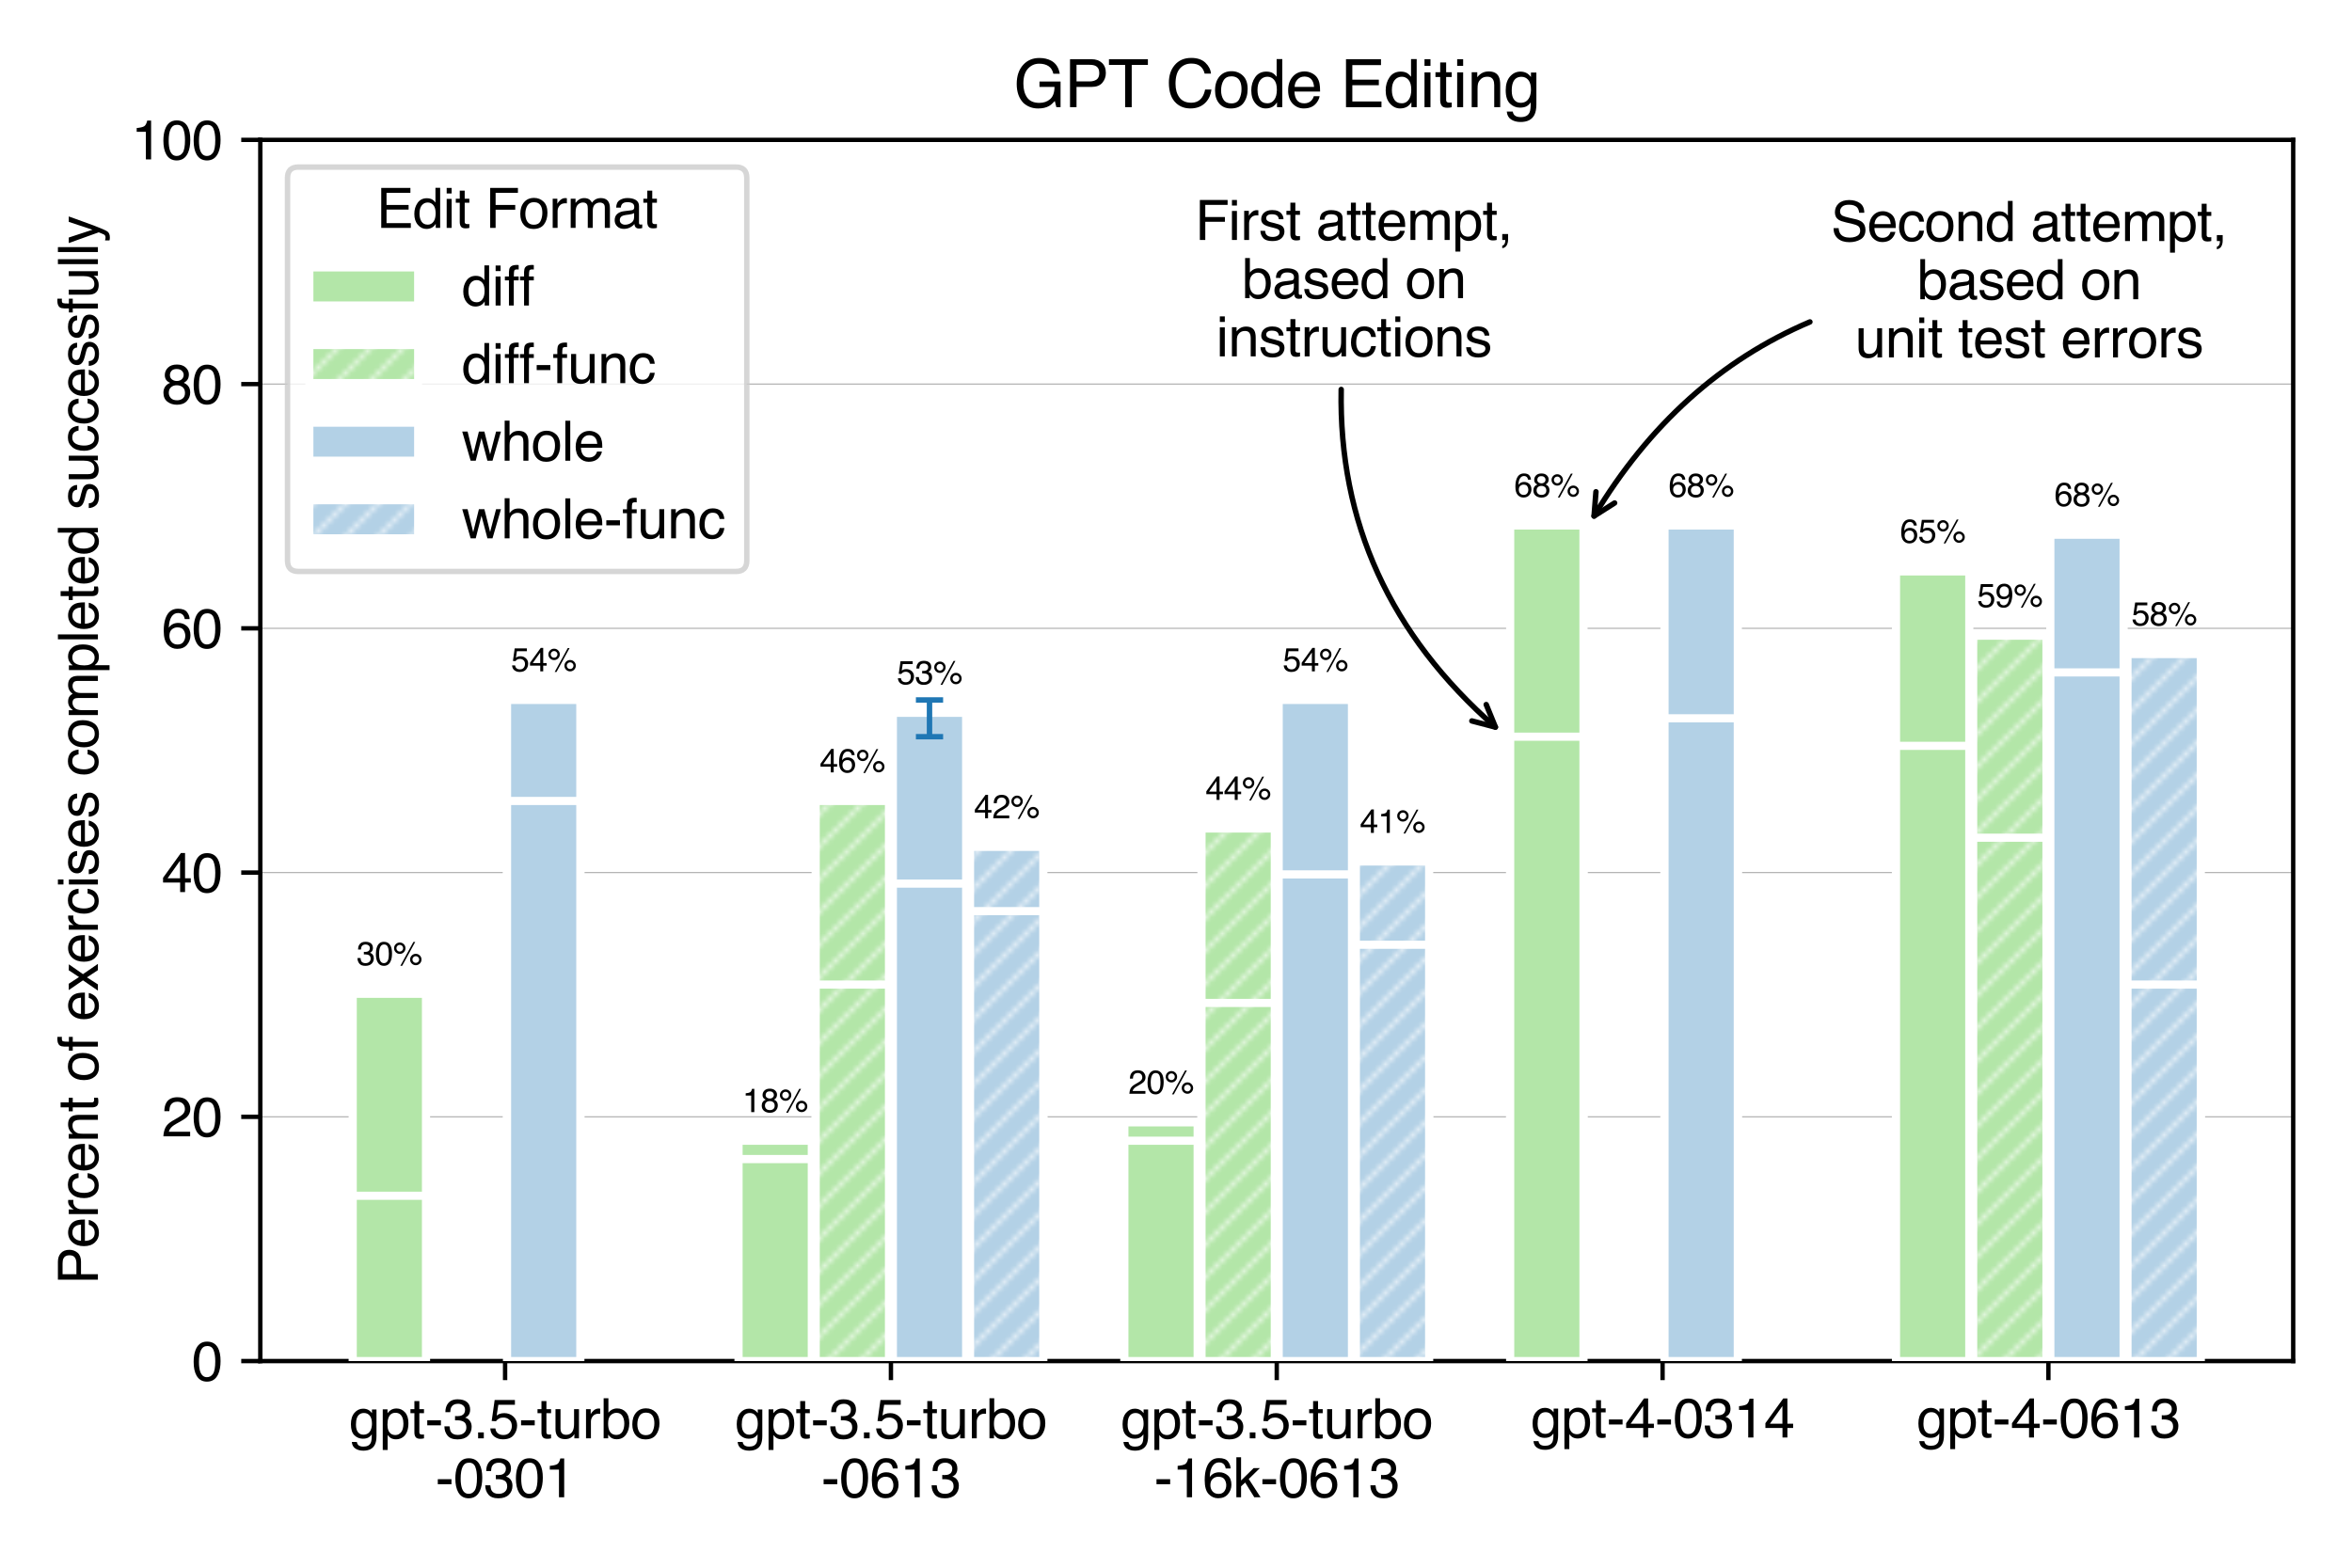 <svg xmlns="http://www.w3.org/2000/svg" xmlns:xlink="http://www.w3.org/1999/xlink" width="576" height="384" version="1.1" viewBox="0 0 432 288"><defs><style type="text/css">*{stroke-linejoin:round;stroke-linecap:butt}</style></defs><g id="figure_1"><g id="patch_1"><path d="M 0 288 L 432 288 L 432 0 L 0 0 z" style="fill:#fff"/></g><g id="axes_1"><g id="patch_2"><path d="M 47.81 250.04 L 421.2 250.04 L 421.2 25.693 L 47.81 25.693 z" style="fill:#fff"/></g><g id="matplotlib.axis_1"><g id="xtick_1"><g id="line2d_1"><defs><path id="meffc8d4031" d="M 0 0 L 0 3.5" style="stroke:#000;stroke-width:.8"/></defs><g><use x="92.774" y="250.04" xlink:href="#meffc8d4031" style="stroke:#000;stroke-width:.8"/></g></g><g id="text_1"><g transform="translate(64.149 264.237) scale(0.1 -0.1)"><defs><path id="Helvetica-67" d="M 1594 3406 Q 1988 3406 2281 3213 Q 2441 3103 2606 2894 L 2606 3316 L 3125 3316 L 3125 272 Q 3125 -366 2938 -734 Q 2588 -1416 1616 -1416 Q 1075 -1416 706 -1173 Q 338 -931 294 -416 L 866 -416 Q 906 -641 1028 -763 Q 1219 -950 1628 -950 Q 2275 -950 2475 -494 Q 2594 -225 2584 466 Q 2416 209 2178 84 Q 1941 -41 1550 -41 Q 1006 -41 598 345 Q 191 731 191 1622 Q 191 2463 602 2934 Q 1013 3406 1594 3406 z M 2606 1688 Q 2606 2309 2350 2609 Q 2094 2909 1697 2909 Q 1103 2909 884 2353 Q 769 2056 769 1575 Q 769 1009 998 714 Q 1228 419 1616 419 Q 2222 419 2469 966 Q 2606 1275 2606 1688 z M 1659 3428 L 1659 3428 z" transform="scale(0.016)"/><path id="Helvetica-70" d="M 1825 378 Q 2219 378 2480 708 Q 2741 1038 2741 1694 Q 2741 2094 2625 2381 Q 2406 2934 1825 2934 Q 1241 2934 1025 2350 Q 909 2038 909 1556 Q 909 1169 1025 897 Q 1244 378 1825 378 z M 369 3331 L 916 3331 L 916 2888 Q 1084 3116 1284 3241 Q 1569 3428 1953 3428 Q 2522 3428 2919 2992 Q 3316 2556 3316 1747 Q 3316 653 2744 184 Q 2381 -113 1900 -113 Q 1522 -113 1266 53 Q 1116 147 931 375 L 931 -1334 L 369 -1334 L 369 3331 z" transform="scale(0.016)"/><path id="Helvetica-74" d="M 525 4281 L 1094 4281 L 1094 3347 L 1628 3347 L 1628 2888 L 1094 2888 L 1094 703 Q 1094 528 1213 469 Q 1278 434 1431 434 Q 1472 434 1519 436 Q 1566 438 1628 444 L 1628 0 Q 1531 -28 1426 -40 Q 1322 -53 1200 -53 Q 806 -53 665 148 Q 525 350 525 672 L 525 2888 L 72 2888 L 72 3347 L 525 3347 L 525 4281 z" transform="scale(0.016)"/><path id="Helvetica-2d" d="M 266 2072 L 1834 2072 L 1834 1494 L 266 1494 L 266 2072 z" transform="scale(0.016)"/><path id="Helvetica-33" d="M 1663 -122 Q 869 -122 511 314 Q 153 750 153 1375 L 741 1375 Q 778 941 903 744 Q 1122 391 1694 391 Q 2138 391 2406 628 Q 2675 866 2675 1241 Q 2675 1703 2392 1887 Q 2109 2072 1606 2072 Q 1550 2072 1492 2070 Q 1434 2069 1375 2066 L 1375 2563 Q 1463 2553 1522 2550 Q 1581 2547 1650 2547 Q 1966 2547 2169 2647 Q 2525 2822 2525 3272 Q 2525 3606 2287 3787 Q 2050 3969 1734 3969 Q 1172 3969 956 3594 Q 838 3388 822 3006 L 266 3006 Q 266 3506 466 3856 Q 809 4481 1675 4481 Q 2359 4481 2734 4176 Q 3109 3872 3109 3294 Q 3109 2881 2888 2625 Q 2750 2466 2531 2375 Q 2884 2278 3082 2001 Q 3281 1725 3281 1325 Q 3281 684 2859 281 Q 2438 -122 1663 -122 z" transform="scale(0.016)"/><path id="Helvetica-2e" d="M 547 681 L 1200 681 L 1200 0 L 547 0 L 547 681 z" transform="scale(0.016)"/><path id="Helvetica-35" d="M 791 1141 Q 847 659 1238 475 Q 1438 381 1700 381 Q 2200 381 2440 700 Q 2681 1019 2681 1406 Q 2681 1875 2395 2131 Q 2109 2388 1709 2388 Q 1419 2388 1211 2275 Q 1003 2163 856 1963 L 369 1991 L 709 4400 L 3034 4400 L 3034 3856 L 1131 3856 L 941 2613 Q 1097 2731 1238 2791 Q 1488 2894 1816 2894 Q 2431 2894 2859 2497 Q 3288 2100 3288 1491 Q 3288 856 2895 371 Q 2503 -113 1644 -113 Q 1097 -113 676 195 Q 256 503 206 1141 L 791 1141 z" transform="scale(0.016)"/><path id="Helvetica-75" d="M 975 3347 L 975 1125 Q 975 869 1056 706 Q 1206 406 1616 406 Q 2203 406 2416 931 Q 2531 1213 2531 1703 L 2531 3347 L 3094 3347 L 3094 0 L 2563 0 L 2569 494 Q 2459 303 2297 172 Q 1975 -91 1516 -91 Q 800 -91 541 388 Q 400 644 400 1072 L 400 3347 L 975 3347 z M 1747 3428 L 1747 3428 z" transform="scale(0.016)"/><path id="Helvetica-72" d="M 428 3347 L 963 3347 L 963 2769 Q 1028 2938 1284 3180 Q 1541 3422 1875 3422 Q 1891 3422 1928 3419 Q 1966 3416 2056 3406 L 2056 2813 Q 2006 2822 1964 2825 Q 1922 2828 1872 2828 Q 1447 2828 1219 2554 Q 991 2281 991 1925 L 991 0 L 428 0 L 428 3347 z" transform="scale(0.016)"/><path id="Helvetica-62" d="M 369 4606 L 916 4606 L 916 2941 Q 1100 3181 1356 3307 Q 1613 3434 1913 3434 Q 2538 3434 2927 3004 Q 3316 2575 3316 1738 Q 3316 944 2931 419 Q 2547 -106 1866 -106 Q 1484 -106 1222 78 Q 1066 188 888 428 L 888 0 L 369 0 L 369 4606 z M 1831 391 Q 2288 391 2514 753 Q 2741 1116 2741 1709 Q 2741 2238 2514 2584 Q 2288 2931 1847 2931 Q 1463 2931 1173 2647 Q 884 2363 884 1709 Q 884 1238 1003 944 Q 1225 391 1831 391 z" transform="scale(0.016)"/><path id="Helvetica-6f" d="M 1741 363 Q 2300 363 2508 786 Q 2716 1209 2716 1728 Q 2716 2197 2566 2491 Q 2328 2953 1747 2953 Q 1231 2953 997 2559 Q 763 2166 763 1609 Q 763 1075 997 719 Q 1231 363 1741 363 z M 1763 3444 Q 2409 3444 2856 3012 Q 3303 2581 3303 1744 Q 3303 934 2909 406 Q 2516 -122 1688 -122 Q 997 -122 590 345 Q 184 813 184 1600 Q 184 2444 612 2944 Q 1041 3444 1763 3444 z M 1744 3428 L 1744 3428 z" transform="scale(0.016)"/></defs><use xlink:href="#Helvetica-67"/><use x="55.615" xlink:href="#Helvetica-70"/><use x="111.23" xlink:href="#Helvetica-74"/><use x="139.014" xlink:href="#Helvetica-2d"/><use x="172.314" xlink:href="#Helvetica-33"/><use x="227.93" xlink:href="#Helvetica-2e"/><use x="255.713" xlink:href="#Helvetica-35"/><use x="311.328" xlink:href="#Helvetica-2d"/><use x="344.629" xlink:href="#Helvetica-74"/><use x="372.412" xlink:href="#Helvetica-75"/><use x="428.027" xlink:href="#Helvetica-72"/><use x="461.328" xlink:href="#Helvetica-62"/><use x="516.943" xlink:href="#Helvetica-6f"/></g><g transform="translate(79.987 275.058) scale(0.1 -0.1)"><defs><path id="Helvetica-30" d="M 1731 4475 Q 2600 4475 2988 3759 Q 3288 3206 3288 2244 Q 3288 1331 3016 734 Q 2622 -122 1728 -122 Q 922 -122 528 578 Q 200 1163 200 2147 Q 200 2909 397 3456 Q 766 4475 1731 4475 z M 1725 391 Q 2163 391 2422 778 Q 2681 1166 2681 2222 Q 2681 2984 2493 3476 Q 2306 3969 1766 3969 Q 1269 3969 1039 3501 Q 809 3034 809 2125 Q 809 1441 956 1025 Q 1181 391 1725 391 z" transform="scale(0.016)"/><path id="Helvetica-31" d="M 613 3169 L 613 3600 Q 1222 3659 1462 3798 Q 1703 3938 1822 4456 L 2266 4456 L 2266 0 L 1666 0 L 1666 3169 L 613 3169 z" transform="scale(0.016)"/></defs><use xlink:href="#Helvetica-2d"/><use x="33.301" xlink:href="#Helvetica-30"/><use x="88.916" xlink:href="#Helvetica-33"/><use x="144.531" xlink:href="#Helvetica-30"/><use x="200.146" xlink:href="#Helvetica-31"/></g></g></g><g id="xtick_2"><g id="line2d_2"><g><use x="163.64" y="250.04" xlink:href="#meffc8d4031" style="stroke:#000;stroke-width:.8"/></g></g><g id="text_2"><g transform="translate(135.015 264.237) scale(0.1 -0.1)"><use xlink:href="#Helvetica-67"/><use x="55.615" xlink:href="#Helvetica-70"/><use x="111.23" xlink:href="#Helvetica-74"/><use x="139.014" xlink:href="#Helvetica-2d"/><use x="172.314" xlink:href="#Helvetica-33"/><use x="227.93" xlink:href="#Helvetica-2e"/><use x="255.713" xlink:href="#Helvetica-35"/><use x="311.328" xlink:href="#Helvetica-2d"/><use x="344.629" xlink:href="#Helvetica-74"/><use x="372.412" xlink:href="#Helvetica-75"/><use x="428.027" xlink:href="#Helvetica-72"/><use x="461.328" xlink:href="#Helvetica-62"/><use x="516.943" xlink:href="#Helvetica-6f"/></g><g transform="translate(150.853 275.058) scale(0.1 -0.1)"><defs><path id="Helvetica-36" d="M 1872 4494 Q 2622 4494 2917 4105 Q 3213 3716 3213 3303 L 2656 3303 Q 2606 3569 2497 3719 Q 2294 4000 1881 4000 Q 1409 4000 1131 3564 Q 853 3128 822 2316 Q 1016 2600 1309 2741 Q 1578 2866 1909 2866 Q 2472 2866 2890 2506 Q 3309 2147 3309 1434 Q 3309 825 2912 354 Q 2516 -116 1781 -116 Q 1153 -116 697 361 Q 241 838 241 1966 Q 241 2800 444 3381 Q 834 4494 1872 4494 z M 1831 384 Q 2275 384 2495 682 Q 2716 981 2716 1388 Q 2716 1731 2519 2042 Q 2322 2353 1803 2353 Q 1441 2353 1167 2112 Q 894 1872 894 1388 Q 894 963 1142 673 Q 1391 384 1831 384 z" transform="scale(0.016)"/></defs><use xlink:href="#Helvetica-2d"/><use x="33.301" xlink:href="#Helvetica-30"/><use x="88.916" xlink:href="#Helvetica-36"/><use x="144.531" xlink:href="#Helvetica-31"/><use x="200.146" xlink:href="#Helvetica-33"/></g></g></g><g id="xtick_3"><g id="line2d_3"><g><use x="234.505" y="250.04" xlink:href="#meffc8d4031" style="stroke:#000;stroke-width:.8"/></g></g><g id="text_3"><g transform="translate(205.88 264.237) scale(0.1 -0.1)"><use xlink:href="#Helvetica-67"/><use x="55.615" xlink:href="#Helvetica-70"/><use x="111.23" xlink:href="#Helvetica-74"/><use x="139.014" xlink:href="#Helvetica-2d"/><use x="172.314" xlink:href="#Helvetica-33"/><use x="227.93" xlink:href="#Helvetica-2e"/><use x="255.713" xlink:href="#Helvetica-35"/><use x="311.328" xlink:href="#Helvetica-2d"/><use x="344.629" xlink:href="#Helvetica-74"/><use x="372.412" xlink:href="#Helvetica-75"/><use x="428.027" xlink:href="#Helvetica-72"/><use x="461.328" xlink:href="#Helvetica-62"/><use x="516.943" xlink:href="#Helvetica-6f"/></g><g transform="translate(211.993 275.058) scale(0.1 -0.1)"><defs><path id="Helvetica-6b" d="M 400 4591 L 941 4591 L 941 1925 L 2384 3347 L 3103 3347 L 1822 2094 L 3175 0 L 2456 0 L 1413 1688 L 941 1256 L 941 0 L 400 0 L 400 4591 z" transform="scale(0.016)"/></defs><use xlink:href="#Helvetica-2d"/><use x="33.301" xlink:href="#Helvetica-31"/><use x="88.916" xlink:href="#Helvetica-36"/><use x="144.531" xlink:href="#Helvetica-6b"/><use x="194.531" xlink:href="#Helvetica-2d"/><use x="227.832" xlink:href="#Helvetica-30"/><use x="283.447" xlink:href="#Helvetica-36"/><use x="339.063" xlink:href="#Helvetica-31"/><use x="394.678" xlink:href="#Helvetica-33"/></g></g></g><g id="xtick_4"><g id="line2d_4"><g><use x="305.37" y="250.04" xlink:href="#meffc8d4031" style="stroke:#000;stroke-width:.8"/></g></g><g id="text_4"><g transform="translate(281.188 264.085) scale(0.1 -0.1)"><defs><path id="Helvetica-34" d="M 2116 1584 L 2116 3613 L 681 1584 L 2116 1584 z M 2125 0 L 2125 1094 L 163 1094 L 163 1644 L 2213 4488 L 2688 4488 L 2688 1584 L 3347 1584 L 3347 1094 L 2688 1094 L 2688 0 L 2125 0 z" transform="scale(0.016)"/></defs><use xlink:href="#Helvetica-67"/><use x="55.615" xlink:href="#Helvetica-70"/><use x="111.23" xlink:href="#Helvetica-74"/><use x="139.014" xlink:href="#Helvetica-2d"/><use x="172.314" xlink:href="#Helvetica-34"/><use x="227.93" xlink:href="#Helvetica-2d"/><use x="261.23" xlink:href="#Helvetica-30"/><use x="316.846" xlink:href="#Helvetica-33"/><use x="372.461" xlink:href="#Helvetica-31"/><use x="428.076" xlink:href="#Helvetica-34"/></g></g></g><g id="xtick_5"><g id="line2d_5"><g><use x="376.236" y="250.04" xlink:href="#meffc8d4031" style="stroke:#000;stroke-width:.8"/></g></g><g id="text_5"><g transform="translate(352.054 264.085) scale(0.1 -0.1)"><use xlink:href="#Helvetica-67"/><use x="55.615" xlink:href="#Helvetica-70"/><use x="111.23" xlink:href="#Helvetica-74"/><use x="139.014" xlink:href="#Helvetica-2d"/><use x="172.314" xlink:href="#Helvetica-34"/><use x="227.93" xlink:href="#Helvetica-2d"/><use x="261.23" xlink:href="#Helvetica-30"/><use x="316.846" xlink:href="#Helvetica-36"/><use x="372.461" xlink:href="#Helvetica-31"/><use x="428.076" xlink:href="#Helvetica-33"/></g></g></g></g><g id="matplotlib.axis_2"><g id="ytick_1"><g id="line2d_6"><path d="M 47.81 250.04 L 421.2 250.04" clip-path="url(#p7a2b895aea)" style="fill:none;stroke:#b0b0b0;stroke-width:.2;stroke-linecap:square"/></g><g id="line2d_7"><defs><path id="m055a07ecef" d="M 0 0 L -3.5 0" style="stroke:#000;stroke-width:.8"/></defs><g><use x="47.81" y="250.04" xlink:href="#m055a07ecef" style="stroke:#000;stroke-width:.8"/></g></g><g id="text_6"><g transform="translate(35.249 253.627) scale(0.1 -0.1)"><use xlink:href="#Helvetica-30"/></g></g></g><g id="ytick_2"><g id="line2d_8"><path d="M 47.81 205.171 L 421.2 205.171" clip-path="url(#p7a2b895aea)" style="fill:none;stroke:#b0b0b0;stroke-width:.2;stroke-linecap:square"/></g><g id="line2d_9"><g><use x="47.81" y="205.171" xlink:href="#m055a07ecef" style="stroke:#000;stroke-width:.8"/></g></g><g id="text_7"><g transform="translate(29.688 208.757) scale(0.1 -0.1)"><defs><path id="Helvetica-32" d="M 200 0 Q 231 578 439 1006 Q 647 1434 1250 1784 L 1850 2131 Q 2253 2366 2416 2531 Q 2672 2791 2672 3125 Q 2672 3516 2437 3745 Q 2203 3975 1813 3975 Q 1234 3975 1013 3538 Q 894 3303 881 2888 L 309 2888 Q 319 3472 525 3841 Q 891 4491 1816 4491 Q 2584 4491 2939 4075 Q 3294 3659 3294 3150 Q 3294 2613 2916 2231 Q 2697 2009 2131 1694 L 1703 1456 Q 1397 1288 1222 1134 Q 909 863 828 531 L 3272 531 L 3272 0 L 200 0 z" transform="scale(0.016)"/></defs><use xlink:href="#Helvetica-32"/><use x="55.615" xlink:href="#Helvetica-30"/></g></g></g><g id="ytick_3"><g id="line2d_10"><path d="M 47.81 160.301 L 421.2 160.301" clip-path="url(#p7a2b895aea)" style="fill:none;stroke:#b0b0b0;stroke-width:.2;stroke-linecap:square"/></g><g id="line2d_11"><g><use x="47.81" y="160.301" xlink:href="#m055a07ecef" style="stroke:#000;stroke-width:.8"/></g></g><g id="text_8"><g transform="translate(29.688 163.888) scale(0.1 -0.1)"><use xlink:href="#Helvetica-34"/><use x="55.615" xlink:href="#Helvetica-30"/></g></g></g><g id="ytick_4"><g id="line2d_12"><path d="M 47.81 115.432 L 421.2 115.432" clip-path="url(#p7a2b895aea)" style="fill:none;stroke:#b0b0b0;stroke-width:.2;stroke-linecap:square"/></g><g id="line2d_13"><g><use x="47.81" y="115.432" xlink:href="#m055a07ecef" style="stroke:#000;stroke-width:.8"/></g></g><g id="text_9"><g transform="translate(29.688 119.019) scale(0.1 -0.1)"><use xlink:href="#Helvetica-36"/><use x="55.615" xlink:href="#Helvetica-30"/></g></g></g><g id="ytick_5"><g id="line2d_14"><path d="M 47.81 70.562 L 421.2 70.562" clip-path="url(#p7a2b895aea)" style="fill:none;stroke:#b0b0b0;stroke-width:.2;stroke-linecap:square"/></g><g id="line2d_15"><g><use x="47.81" y="70.563" xlink:href="#m055a07ecef" style="stroke:#000;stroke-width:.8"/></g></g><g id="text_10"><g transform="translate(29.688 74.149) scale(0.1 -0.1)"><defs><path id="Helvetica-38" d="M 1741 2600 Q 2113 2600 2322 2808 Q 2531 3016 2531 3303 Q 2531 3553 2331 3762 Q 2131 3972 1722 3972 Q 1316 3972 1134 3762 Q 953 3553 953 3272 Q 953 2956 1187 2778 Q 1422 2600 1741 2600 z M 1775 384 Q 2166 384 2423 595 Q 2681 806 2681 1225 Q 2681 1659 2415 1884 Q 2150 2109 1734 2109 Q 1331 2109 1076 1879 Q 822 1650 822 1244 Q 822 894 1055 639 Q 1288 384 1775 384 z M 975 2384 Q 741 2484 609 2619 Q 363 2869 363 3269 Q 363 3769 725 4128 Q 1088 4488 1753 4488 Q 2397 4488 2762 4148 Q 3128 3809 3128 3356 Q 3128 2938 2916 2678 Q 2797 2531 2547 2391 Q 2825 2263 2984 2097 Q 3281 1784 3281 1284 Q 3281 694 2884 283 Q 2488 -128 1763 -128 Q 1109 -128 657 226 Q 206 581 206 1256 Q 206 1653 400 1942 Q 594 2231 975 2384 z" transform="scale(0.016)"/></defs><use xlink:href="#Helvetica-38"/><use x="55.615" xlink:href="#Helvetica-30"/></g></g></g><g id="ytick_6"><g id="line2d_16"><path d="M 47.81 25.693 L 421.2 25.693" clip-path="url(#p7a2b895aea)" style="fill:none;stroke:#b0b0b0;stroke-width:.2;stroke-linecap:square"/></g><g id="line2d_17"><g><use x="47.81" y="25.693" xlink:href="#m055a07ecef" style="stroke:#000;stroke-width:.8"/></g></g><g id="text_11"><g transform="translate(24.127 29.28) scale(0.1 -0.1)"><use xlink:href="#Helvetica-31"/><use x="55.615" xlink:href="#Helvetica-30"/><use x="111.23" xlink:href="#Helvetica-30"/></g></g></g><g id="text_12"><g transform="translate(17.983 235.96) rotate(-90) scale(0.1 -0.1)"><defs><path id="Helvetica-50" d="M 547 4591 L 2613 4591 Q 3225 4591 3600 4245 Q 3975 3900 3975 3275 Q 3975 2738 3640 2339 Q 3306 1941 2613 1941 L 1169 1941 L 1169 0 L 547 0 L 547 4591 z M 3347 3272 Q 3347 3778 2972 3959 Q 2766 4056 2406 4056 L 1169 4056 L 1169 2466 L 2406 2466 Q 2825 2466 3086 2644 Q 3347 2822 3347 3272 z" transform="scale(0.016)"/><path id="Helvetica-65" d="M 1806 3422 Q 2163 3422 2497 3255 Q 2831 3088 3006 2822 Q 3175 2569 3231 2231 Q 3281 2000 3281 1494 L 828 1494 Q 844 984 1069 676 Q 1294 369 1766 369 Q 2206 369 2469 659 Q 2619 828 2681 1050 L 3234 1050 Q 3213 866 3089 639 Q 2966 413 2813 269 Q 2556 19 2178 -69 Q 1975 -119 1719 -119 Q 1094 -119 659 336 Q 225 791 225 1609 Q 225 2416 662 2919 Q 1100 3422 1806 3422 z M 2703 1941 Q 2669 2306 2544 2525 Q 2313 2931 1772 2931 Q 1384 2931 1121 2651 Q 859 2372 844 1941 L 2703 1941 z M 1753 3428 L 1753 3428 z" transform="scale(0.016)"/><path id="Helvetica-63" d="M 1703 3444 Q 2269 3444 2623 3169 Q 2978 2894 3050 2222 L 2503 2222 Q 2453 2531 2275 2736 Q 2097 2941 1703 2941 Q 1166 2941 934 2416 Q 784 2075 784 1575 Q 784 1072 996 728 Q 1209 384 1666 384 Q 2016 384 2220 598 Q 2425 813 2503 1184 L 3050 1184 Q 2956 519 2581 211 Q 2206 -97 1622 -97 Q 966 -97 575 383 Q 184 863 184 1581 Q 184 2463 612 2953 Q 1041 3444 1703 3444 z M 1616 3428 L 1616 3428 z" transform="scale(0.016)"/><path id="Helvetica-6e" d="M 413 3347 L 947 3347 L 947 2872 Q 1184 3166 1450 3294 Q 1716 3422 2041 3422 Q 2753 3422 3003 2925 Q 3141 2653 3141 2147 L 3141 0 L 2569 0 L 2569 2109 Q 2569 2416 2478 2603 Q 2328 2916 1934 2916 Q 1734 2916 1606 2875 Q 1375 2806 1200 2600 Q 1059 2434 1017 2257 Q 975 2081 975 1753 L 975 0 L 413 0 L 413 3347 z M 1734 3428 L 1734 3428 z" transform="scale(0.016)"/><path id="Helvetica-20" transform="scale(0.016)"/><path id="Helvetica-66" d="M 553 3856 Q 566 4206 675 4369 Q 872 4656 1434 4656 Q 1488 4656 1544 4653 Q 1600 4650 1672 4644 L 1672 4131 Q 1584 4138 1545 4139 Q 1506 4141 1472 4141 Q 1216 4141 1166 4008 Q 1116 3875 1116 3331 L 1672 3331 L 1672 2888 L 1109 2888 L 1109 0 L 553 0 L 553 2888 L 88 2888 L 88 3331 L 553 3331 L 553 3856 z" transform="scale(0.016)"/><path id="Helvetica-78" d="M 94 3347 L 822 3347 L 1591 2169 L 2369 3347 L 3053 3331 L 1925 1716 L 3103 0 L 2384 0 L 1553 1256 L 747 0 L 34 0 L 1213 1716 L 94 3347 z" transform="scale(0.016)"/><path id="Helvetica-69" d="M 413 3331 L 984 3331 L 984 0 L 413 0 L 413 3331 z M 413 4591 L 984 4591 L 984 3953 L 413 3953 L 413 4591 z" transform="scale(0.016)"/><path id="Helvetica-73" d="M 747 1050 Q 772 769 888 619 Q 1100 347 1625 347 Q 1938 347 2175 483 Q 2413 619 2413 903 Q 2413 1119 2222 1231 Q 2100 1300 1741 1391 L 1294 1503 Q 866 1609 663 1741 Q 300 1969 300 2372 Q 300 2847 642 3140 Q 984 3434 1563 3434 Q 2319 3434 2653 2991 Q 2863 2709 2856 2384 L 2325 2384 Q 2309 2575 2191 2731 Q 1997 2953 1519 2953 Q 1200 2953 1036 2831 Q 872 2709 872 2509 Q 872 2291 1088 2159 Q 1213 2081 1456 2022 L 1828 1931 Q 2434 1784 2641 1647 Q 2969 1431 2969 969 Q 2969 522 2630 197 Q 2291 -128 1597 -128 Q 850 -128 539 211 Q 228 550 206 1050 L 747 1050 z M 1578 3428 L 1578 3428 z" transform="scale(0.016)"/><path id="Helvetica-6d" d="M 413 3347 L 969 3347 L 969 2872 Q 1169 3119 1331 3231 Q 1609 3422 1963 3422 Q 2363 3422 2606 3225 Q 2744 3113 2856 2894 Q 3044 3163 3297 3292 Q 3550 3422 3866 3422 Q 4541 3422 4784 2934 Q 4916 2672 4916 2228 L 4916 0 L 4331 0 L 4331 2325 Q 4331 2659 4164 2784 Q 3997 2909 3756 2909 Q 3425 2909 3186 2687 Q 2947 2466 2947 1947 L 2947 0 L 2375 0 L 2375 2184 Q 2375 2525 2294 2681 Q 2166 2916 1816 2916 Q 1497 2916 1236 2669 Q 975 2422 975 1775 L 975 0 L 413 0 L 413 3347 z" transform="scale(0.016)"/><path id="Helvetica-6c" d="M 428 4591 L 991 4591 L 991 0 L 428 0 L 428 4591 z" transform="scale(0.016)"/><path id="Helvetica-64" d="M 769 1634 Q 769 1097 997 734 Q 1225 372 1728 372 Q 2119 372 2370 708 Q 2622 1044 2622 1672 Q 2622 2306 2362 2611 Q 2103 2916 1722 2916 Q 1297 2916 1033 2591 Q 769 2266 769 1634 z M 1616 3406 Q 2000 3406 2259 3244 Q 2409 3150 2600 2916 L 2600 4606 L 3141 4606 L 3141 0 L 2634 0 L 2634 466 Q 2438 156 2169 18 Q 1900 -119 1553 -119 Q 994 -119 584 351 Q 175 822 175 1603 Q 175 2334 548 2870 Q 922 3406 1616 3406 z" transform="scale(0.016)"/><path id="Helvetica-79" d="M 2503 3347 L 3125 3347 Q 3006 3025 2597 1878 Q 2291 1016 2084 472 Q 1597 -809 1397 -1090 Q 1197 -1372 709 -1372 Q 591 -1372 527 -1362 Q 463 -1353 369 -1328 L 369 -816 Q 516 -856 581 -865 Q 647 -875 697 -875 Q 853 -875 926 -823 Q 1000 -772 1050 -697 Q 1066 -672 1162 -440 Q 1259 -209 1303 -97 L 66 3347 L 703 3347 L 1600 622 L 2503 3347 z M 1597 3428 L 1597 3428 z" transform="scale(0.016)"/></defs><use xlink:href="#Helvetica-50"/><use x="66.699" xlink:href="#Helvetica-65"/><use x="122.314" xlink:href="#Helvetica-72"/><use x="155.615" xlink:href="#Helvetica-63"/><use x="205.615" xlink:href="#Helvetica-65"/><use x="261.23" xlink:href="#Helvetica-6e"/><use x="316.846" xlink:href="#Helvetica-74"/><use x="344.629" xlink:href="#Helvetica-20"/><use x="372.412" xlink:href="#Helvetica-6f"/><use x="428.027" xlink:href="#Helvetica-66"/><use x="455.811" xlink:href="#Helvetica-20"/><use x="483.594" xlink:href="#Helvetica-65"/><use x="539.209" xlink:href="#Helvetica-78"/><use x="589.209" xlink:href="#Helvetica-65"/><use x="644.824" xlink:href="#Helvetica-72"/><use x="678.125" xlink:href="#Helvetica-63"/><use x="728.125" xlink:href="#Helvetica-69"/><use x="750.342" xlink:href="#Helvetica-73"/><use x="800.342" xlink:href="#Helvetica-65"/><use x="855.957" xlink:href="#Helvetica-73"/><use x="905.957" xlink:href="#Helvetica-20"/><use x="933.74" xlink:href="#Helvetica-63"/><use x="983.74" xlink:href="#Helvetica-6f"/><use x="1039.355" xlink:href="#Helvetica-6d"/><use x="1122.656" xlink:href="#Helvetica-70"/><use x="1178.271" xlink:href="#Helvetica-6c"/><use x="1200.488" xlink:href="#Helvetica-65"/><use x="1256.104" xlink:href="#Helvetica-74"/><use x="1283.887" xlink:href="#Helvetica-65"/><use x="1339.502" xlink:href="#Helvetica-64"/><use x="1395.117" xlink:href="#Helvetica-20"/><use x="1422.9" xlink:href="#Helvetica-73"/><use x="1472.9" xlink:href="#Helvetica-75"/><use x="1528.516" xlink:href="#Helvetica-63"/><use x="1578.516" xlink:href="#Helvetica-63"/><use x="1628.516" xlink:href="#Helvetica-65"/><use x="1684.131" xlink:href="#Helvetica-73"/><use x="1734.131" xlink:href="#Helvetica-73"/><use x="1784.131" xlink:href="#Helvetica-66"/><use x="1811.914" xlink:href="#Helvetica-75"/><use x="1867.529" xlink:href="#Helvetica-6c"/><use x="1889.746" xlink:href="#Helvetica-6c"/><use x="1911.963" xlink:href="#Helvetica-79"/></g></g></g><g id="patch_3"><path d="M 64.782 250.04 L 78.247 250.04 L 78.247 182.567 L 64.782 182.567 z" clip-path="url(#p7a2b895aea)" style="fill:#b3e6a8;stroke:#fff;stroke-width:1.5;stroke-linejoin:miter"/></g><g id="patch_4"><path d="M 135.648 250.04 L 149.112 250.04 L 149.112 209.556 L 135.648 209.556 z" clip-path="url(#p7a2b895aea)" style="fill:#b3e6a8;stroke:#fff;stroke-width:1.5;stroke-linejoin:miter"/></g><g id="patch_5"><path d="M 206.513 250.04 L 219.978 250.04 L 219.978 206.183 L 206.513 206.183 z" clip-path="url(#p7a2b895aea)" style="fill:#b3e6a8;stroke:#fff;stroke-width:1.5;stroke-linejoin:miter"/></g><g id="patch_6"><path d="M 277.379 250.04 L 290.843 250.04 L 290.843 96.54 L 277.379 96.54 z" clip-path="url(#p7a2b895aea)" style="fill:#b3e6a8;stroke:#fff;stroke-width:1.5;stroke-linejoin:miter"/></g><g id="patch_7"><path d="M 348.244 250.04 L 361.708 250.04 L 361.708 104.974 L 348.244 104.974 z" clip-path="url(#p7a2b895aea)" style="fill:#b3e6a8;stroke:#fff;stroke-width:1.5;stroke-linejoin:miter"/></g><g id="patch_8"><path d="M 0 0 z" clip-path="url(#p7a2b895aea)" style="fill:url(#h0e7ef3a095);stroke:#fff;stroke-width:1.5;stroke-linejoin:miter"/></g><g id="patch_9"><path d="M 149.821 250.04 L 163.285 250.04 L 163.285 147.144 L 149.821 147.144 z" clip-path="url(#p7a2b895aea)" style="fill:url(#h0e7ef3a095);stroke:#fff;stroke-width:1.5;stroke-linejoin:miter"/></g><g id="patch_10"><path d="M 220.686 250.04 L 234.151 250.04 L 234.151 152.205 L 220.686 152.205 z" clip-path="url(#p7a2b895aea)" style="fill:url(#h0e7ef3a095);stroke:#fff;stroke-width:1.5;stroke-linejoin:miter"/></g><g id="patch_11"><path d="M 0 0 z" clip-path="url(#p7a2b895aea)" style="fill:url(#h0e7ef3a095);stroke:#fff;stroke-width:1.5;stroke-linejoin:miter"/></g><g id="patch_12"><path d="M 362.417 250.04 L 375.882 250.04 L 375.882 116.781 L 362.417 116.781 z" clip-path="url(#p7a2b895aea)" style="fill:url(#h0e7ef3a095);stroke:#fff;stroke-width:1.5;stroke-linejoin:miter"/></g><g id="patch_13"><path d="M 93.128 250.04 L 106.593 250.04 L 106.593 128.589 L 93.128 128.589 z" clip-path="url(#p7a2b895aea)" style="fill:#b3d1e6;stroke:#fff;stroke-width:1.5;stroke-linejoin:miter"/></g><g id="patch_14"><path d="M 163.994 250.04 L 177.458 250.04 L 177.458 130.951 L 163.994 130.951 z" clip-path="url(#p7a2b895aea)" style="fill:#b3d1e6;stroke:#fff;stroke-width:1.5;stroke-linejoin:miter"/></g><g id="patch_15"><path d="M 234.859 250.04 L 248.324 250.04 L 248.324 128.589 L 234.859 128.589 z" clip-path="url(#p7a2b895aea)" style="fill:#b3d1e6;stroke:#fff;stroke-width:1.5;stroke-linejoin:miter"/></g><g id="patch_16"><path d="M 305.725 250.04 L 319.189 250.04 L 319.189 96.54 L 305.725 96.54 z" clip-path="url(#p7a2b895aea)" style="fill:#b3d1e6;stroke:#fff;stroke-width:1.5;stroke-linejoin:miter"/></g><g id="patch_17"><path d="M 376.59 250.04 L 390.055 250.04 L 390.055 98.226 L 376.59 98.226 z" clip-path="url(#p7a2b895aea)" style="fill:#b3d1e6;stroke:#fff;stroke-width:1.5;stroke-linejoin:miter"/></g><g id="patch_18"><path d="M 0 0 z" clip-path="url(#p7a2b895aea)" style="fill:url(#h4a2cb06bc6);stroke:#fff;stroke-width:1.5;stroke-linejoin:miter"/></g><g id="patch_19"><path d="M 178.167 250.04 L 191.631 250.04 L 191.631 155.578 L 178.167 155.578 z" clip-path="url(#p7a2b895aea)" style="fill:url(#h4a2cb06bc6);stroke:#fff;stroke-width:1.5;stroke-linejoin:miter"/></g><g id="patch_20"><path d="M 249.032 250.04 L 262.497 250.04 L 262.497 158.262 L 249.032 158.262 z" clip-path="url(#p7a2b895aea)" style="fill:url(#h4a2cb06bc6);stroke:#fff;stroke-width:1.5;stroke-linejoin:miter"/></g><g id="patch_21"><path d="M 0 0 z" clip-path="url(#p7a2b895aea)" style="fill:url(#h4a2cb06bc6);stroke:#fff;stroke-width:1.5;stroke-linejoin:miter"/></g><g id="patch_22"><path d="M 390.763 250.04 L 404.228 250.04 L 404.228 120.155 L 390.763 120.155 z" clip-path="url(#p7a2b895aea)" style="fill:url(#h4a2cb06bc6);stroke:#fff;stroke-width:1.5;stroke-linejoin:miter"/></g><g id="patch_23"><path d="M 47.81 250.04 L 47.81 25.693" style="fill:none;stroke:#000;stroke-width:.8;stroke-linejoin:miter;stroke-linecap:square"/></g><g id="patch_24"><path d="M 421.2 250.04 L 421.2 25.693" style="fill:none;stroke:#000;stroke-width:.8;stroke-linejoin:miter;stroke-linecap:square"/></g><g id="patch_25"><path d="M 47.81 250.04 L 421.2 250.04" style="fill:none;stroke:#000;stroke-width:.8;stroke-linejoin:miter;stroke-linecap:square"/></g><g id="patch_26"><path d="M 47.81 25.693 L 421.2 25.693" style="fill:none;stroke:#000;stroke-width:.8;stroke-linejoin:miter;stroke-linecap:square"/></g><g id="text_13"><g transform="translate(65.51 177.317) scale(0.06 -0.06)"><defs><path id="Helvetica-25" d="M 4363 2175 Q 4813 2175 5131 1856 Q 5450 1538 5450 1088 Q 5450 638 5131 319 Q 4813 0 4363 0 Q 3909 0 3590 319 Q 3272 638 3272 1088 Q 3272 1538 3590 1856 Q 3909 2175 4363 2175 z M 3909 4456 L 4256 4456 L 1753 -119 L 1406 -119 L 3909 4456 z M 1294 2606 Q 1563 2606 1752 2795 Q 1941 2984 1941 3250 Q 1941 3516 1752 3705 Q 1563 3894 1294 3894 Q 1028 3894 839 3706 Q 650 3519 650 3250 Q 650 2984 839 2795 Q 1028 2606 1294 2606 z M 1294 4341 Q 1747 4341 2065 4020 Q 2384 3700 2384 3250 Q 2384 2800 2065 2481 Q 1747 2163 1294 2163 Q 844 2163 525 2481 Q 206 2800 206 3250 Q 206 3700 525 4020 Q 844 4341 1294 4341 z M 4363 444 Q 4628 444 4817 633 Q 5006 822 5006 1088 Q 5006 1353 4817 1542 Q 4628 1731 4363 1731 Q 4094 1731 3905 1542 Q 3716 1353 3716 1088 Q 3716 822 3905 633 Q 4094 444 4363 444 z" transform="scale(0.016)"/></defs><use xlink:href="#Helvetica-33"/><use x="55.615" xlink:href="#Helvetica-30"/><use x="111.23" xlink:href="#Helvetica-25"/></g></g><g id="text_14"><g transform="translate(136.376 204.306) scale(0.06 -0.06)"><use xlink:href="#Helvetica-31"/><use x="55.615" xlink:href="#Helvetica-38"/><use x="111.23" xlink:href="#Helvetica-25"/></g></g><g id="text_15"><g transform="translate(207.241 200.932) scale(0.06 -0.06)"><use xlink:href="#Helvetica-32"/><use x="55.615" xlink:href="#Helvetica-30"/><use x="111.23" xlink:href="#Helvetica-25"/></g></g><g id="text_16"><g transform="translate(278.107 91.289) scale(0.06 -0.06)"><use xlink:href="#Helvetica-36"/><use x="55.615" xlink:href="#Helvetica-38"/><use x="111.23" xlink:href="#Helvetica-25"/></g></g><g id="text_17"><g transform="translate(348.972 99.723) scale(0.06 -0.06)"><use xlink:href="#Helvetica-36"/><use x="55.615" xlink:href="#Helvetica-35"/><use x="111.23" xlink:href="#Helvetica-25"/></g></g><g id="text_18"><g transform="translate(150.549 141.893) scale(0.06 -0.06)"><use xlink:href="#Helvetica-34"/><use x="55.615" xlink:href="#Helvetica-36"/><use x="111.23" xlink:href="#Helvetica-25"/></g></g><g id="text_19"><g transform="translate(221.414 146.954) scale(0.06 -0.06)"><use xlink:href="#Helvetica-34"/><use x="55.615" xlink:href="#Helvetica-34"/><use x="111.23" xlink:href="#Helvetica-25"/></g></g><g id="text_20"><g transform="translate(363.145 111.531) scale(0.06 -0.06)"><defs><path id="Helvetica-39" d="M 850 1081 Q 875 616 1209 438 Q 1381 344 1597 344 Q 2000 344 2284 680 Q 2569 1016 2688 2044 Q 2500 1747 2223 1626 Q 1947 1506 1628 1506 Q 981 1506 604 1909 Q 228 2313 228 2947 Q 228 3556 600 4018 Q 972 4481 1697 4481 Q 2675 4481 3047 3600 Q 3253 3116 3253 2388 Q 3253 1566 3006 931 Q 2597 -125 1619 -125 Q 963 -125 622 219 Q 281 563 281 1081 L 850 1081 z M 1703 2000 Q 2038 2000 2314 2220 Q 2591 2441 2591 2991 Q 2591 3484 2342 3726 Q 2094 3969 1709 3969 Q 1297 3969 1055 3692 Q 813 3416 813 2953 Q 813 2516 1025 2258 Q 1238 2000 1703 2000 z" transform="scale(0.016)"/></defs><use xlink:href="#Helvetica-35"/><use x="55.615" xlink:href="#Helvetica-39"/><use x="111.23" xlink:href="#Helvetica-25"/></g></g><g id="text_21"><g transform="translate(93.856 123.338) scale(0.06 -0.06)"><use xlink:href="#Helvetica-35"/><use x="55.615" xlink:href="#Helvetica-34"/><use x="111.23" xlink:href="#Helvetica-25"/></g></g><g id="text_22"><g transform="translate(164.722 125.7) scale(0.06 -0.06)"><use xlink:href="#Helvetica-35"/><use x="55.615" xlink:href="#Helvetica-33"/><use x="111.23" xlink:href="#Helvetica-25"/></g></g><g id="text_23"><g transform="translate(235.587 123.338) scale(0.06 -0.06)"><use xlink:href="#Helvetica-35"/><use x="55.615" xlink:href="#Helvetica-34"/><use x="111.23" xlink:href="#Helvetica-25"/></g></g><g id="text_24"><g transform="translate(306.453 91.289) scale(0.06 -0.06)"><use xlink:href="#Helvetica-36"/><use x="55.615" xlink:href="#Helvetica-38"/><use x="111.23" xlink:href="#Helvetica-25"/></g></g><g id="text_25"><g transform="translate(377.318 92.976) scale(0.06 -0.06)"><use xlink:href="#Helvetica-36"/><use x="55.615" xlink:href="#Helvetica-38"/><use x="111.23" xlink:href="#Helvetica-25"/></g></g><g id="text_26"><g transform="translate(178.895 150.328) scale(0.06 -0.06)"><use xlink:href="#Helvetica-34"/><use x="55.615" xlink:href="#Helvetica-32"/><use x="111.23" xlink:href="#Helvetica-25"/></g></g><g id="text_27"><g transform="translate(249.76 153.011) scale(0.06 -0.06)"><use xlink:href="#Helvetica-34"/><use x="55.615" xlink:href="#Helvetica-31"/><use x="111.23" xlink:href="#Helvetica-25"/></g></g><g id="text_28"><g transform="translate(391.491 114.904) scale(0.06 -0.06)"><use xlink:href="#Helvetica-35"/><use x="55.615" xlink:href="#Helvetica-38"/><use x="111.23" xlink:href="#Helvetica-25"/></g></g><g id="patch_27"><path d="M 64.782 250.04 L 78.247 250.04 L 78.247 219.677 L 64.782 219.677 z" clip-path="url(#p7a2b895aea)" style="fill:#b3e6a8;stroke:#fff;stroke-width:1.5;stroke-linejoin:miter"/></g><g id="patch_28"><path d="M 135.648 250.04 L 149.112 250.04 L 149.112 212.93 L 135.648 212.93 z" clip-path="url(#p7a2b895aea)" style="fill:#b3e6a8;stroke:#fff;stroke-width:1.5;stroke-linejoin:miter"/></g><g id="patch_29"><path d="M 206.513 250.04 L 219.978 250.04 L 219.978 209.556 L 206.513 209.556 z" clip-path="url(#p7a2b895aea)" style="fill:#b3e6a8;stroke:#fff;stroke-width:1.5;stroke-linejoin:miter"/></g><g id="patch_30"><path d="M 277.379 250.04 L 290.843 250.04 L 290.843 135.336 L 277.379 135.336 z" clip-path="url(#p7a2b895aea)" style="fill:#b3e6a8;stroke:#fff;stroke-width:1.5;stroke-linejoin:miter"/></g><g id="patch_31"><path d="M 348.244 250.04 L 361.708 250.04 L 361.708 137.023 L 348.244 137.023 z" clip-path="url(#p7a2b895aea)" style="fill:#b3e6a8;stroke:#fff;stroke-width:1.5;stroke-linejoin:miter"/></g><g id="patch_32"><path d="M 0 0 z" clip-path="url(#p7a2b895aea)" style="fill:url(#h0e7ef3a095);stroke:#fff;stroke-width:1.5;stroke-linejoin:miter"/></g><g id="patch_33"><path d="M 149.821 250.04 L 163.285 250.04 L 163.285 180.88 L 149.821 180.88 z" clip-path="url(#p7a2b895aea)" style="fill:url(#h0e7ef3a095);stroke:#fff;stroke-width:1.5;stroke-linejoin:miter"/></g><g id="patch_34"><path d="M 220.686 250.04 L 234.151 250.04 L 234.151 184.254 L 220.686 184.254 z" clip-path="url(#p7a2b895aea)" style="fill:url(#h0e7ef3a095);stroke:#fff;stroke-width:1.5;stroke-linejoin:miter"/></g><g id="patch_35"><path d="M 0 0 z" clip-path="url(#p7a2b895aea)" style="fill:url(#h0e7ef3a095);stroke:#fff;stroke-width:1.5;stroke-linejoin:miter"/></g><g id="patch_36"><path d="M 362.417 250.04 L 375.882 250.04 L 375.882 153.891 L 362.417 153.891 z" clip-path="url(#p7a2b895aea)" style="fill:url(#h0e7ef3a095);stroke:#fff;stroke-width:1.5;stroke-linejoin:miter"/></g><g id="patch_37"><path d="M 93.128 250.04 L 106.593 250.04 L 106.593 147.144 L 93.128 147.144 z" clip-path="url(#p7a2b895aea)" style="fill:#b3d1e6;stroke:#fff;stroke-width:1.5;stroke-linejoin:miter"/></g><g id="patch_38"><path d="M 163.994 250.04 L 177.458 250.04 L 177.458 162.325 L 163.994 162.325 z" clip-path="url(#p7a2b895aea)" style="fill:#b3d1e6;stroke:#fff;stroke-width:1.5;stroke-linejoin:miter"/></g><g id="patch_39"><path d="M 234.859 250.04 L 248.324 250.04 L 248.324 160.639 L 234.859 160.639 z" clip-path="url(#p7a2b895aea)" style="fill:#b3d1e6;stroke:#fff;stroke-width:1.5;stroke-linejoin:miter"/></g><g id="patch_40"><path d="M 305.725 250.04 L 319.189 250.04 L 319.189 131.963 L 305.725 131.963 z" clip-path="url(#p7a2b895aea)" style="fill:#b3d1e6;stroke:#fff;stroke-width:1.5;stroke-linejoin:miter"/></g><g id="patch_41"><path d="M 376.59 250.04 L 390.055 250.04 L 390.055 123.529 L 376.59 123.529 z" clip-path="url(#p7a2b895aea)" style="fill:#b3d1e6;stroke:#fff;stroke-width:1.5;stroke-linejoin:miter"/></g><g id="patch_42"><path d="M 0 0 z" clip-path="url(#p7a2b895aea)" style="fill:url(#h4a2cb06bc6);stroke:#fff;stroke-width:1.5;stroke-linejoin:miter"/></g><g id="patch_43"><path d="M 178.167 250.04 L 191.631 250.04 L 191.631 167.386 L 178.167 167.386 z" clip-path="url(#p7a2b895aea)" style="fill:url(#h4a2cb06bc6);stroke:#fff;stroke-width:1.5;stroke-linejoin:miter"/></g><g id="patch_44"><path d="M 249.032 250.04 L 262.497 250.04 L 262.497 173.558 L 249.032 173.558 z" clip-path="url(#p7a2b895aea)" style="fill:url(#h4a2cb06bc6);stroke:#fff;stroke-width:1.5;stroke-linejoin:miter"/></g><g id="patch_45"><path d="M 0 0 z" clip-path="url(#p7a2b895aea)" style="fill:url(#h4a2cb06bc6);stroke:#fff;stroke-width:1.5;stroke-linejoin:miter"/></g><g id="patch_46"><path d="M 390.763 250.04 L 404.228 250.04 L 404.228 180.88 L 390.763 180.88 z" clip-path="url(#p7a2b895aea)" style="fill:url(#h4a2cb06bc6);stroke:#fff;stroke-width:1.5;stroke-linejoin:miter"/></g><g id="patch_47"><path d="M 246.343 71.548 Q 245.654 108.123 274.667 133.578" style="fill:none;stroke:#000;stroke-linecap:round"/><path d="M 272.979 129.436 L 274.667 133.578 L 270.341 132.443" style="fill:none;stroke:#000;stroke-linecap:round"/></g><g id="text_29"><g transform="translate(219.508 44.084) scale(0.1 -0.1)"><defs><path id="Helvetica-46" d="M 547 4591 L 3731 4591 L 3731 4028 L 1169 4028 L 1169 2634 L 3422 2634 L 3422 2088 L 1169 2088 L 1169 0 L 547 0 L 547 4591 z" transform="scale(0.016)"/><path id="Helvetica-61" d="M 844 891 Q 844 647 1022 506 Q 1200 366 1444 366 Q 1741 366 2019 503 Q 2488 731 2488 1250 L 2488 1703 Q 2384 1638 2221 1594 Q 2059 1550 1903 1531 L 1563 1488 Q 1256 1447 1103 1359 Q 844 1213 844 891 z M 2206 2028 Q 2400 2053 2466 2191 Q 2503 2266 2503 2406 Q 2503 2694 2298 2823 Q 2094 2953 1713 2953 Q 1272 2953 1088 2716 Q 984 2584 953 2325 L 428 2325 Q 444 2944 830 3186 Q 1216 3428 1725 3428 Q 2316 3428 2684 3203 Q 3050 2978 3050 2503 L 3050 575 Q 3050 488 3086 434 Q 3122 381 3238 381 Q 3275 381 3322 386 Q 3369 391 3422 400 L 3422 -16 Q 3291 -53 3222 -62 Q 3153 -72 3034 -72 Q 2744 -72 2613 134 Q 2544 244 2516 444 Q 2344 219 2022 53 Q 1700 -113 1313 -113 Q 847 -113 551 170 Q 256 453 256 878 Q 256 1344 547 1600 Q 838 1856 1309 1916 L 2206 2028 z M 1741 3428 L 1741 3428 z" transform="scale(0.016)"/><path id="Helvetica-2c" d="M 531 -653 Q 747 -616 834 -350 Q 881 -209 881 -78 Q 881 -56 879 -39 Q 878 -22 872 0 L 531 0 L 531 681 L 1200 681 L 1200 50 Q 1200 -322 1050 -603 Q 900 -884 531 -950 L 531 -653 z" transform="scale(0.016)"/></defs><use xlink:href="#Helvetica-46"/><use x="61.084" xlink:href="#Helvetica-69"/><use x="83.301" xlink:href="#Helvetica-72"/><use x="116.602" xlink:href="#Helvetica-73"/><use x="166.602" xlink:href="#Helvetica-74"/><use x="194.385" xlink:href="#Helvetica-20"/><use x="222.168" xlink:href="#Helvetica-61"/><use x="277.783" xlink:href="#Helvetica-74"/><use x="305.566" xlink:href="#Helvetica-74"/><use x="333.35" xlink:href="#Helvetica-65"/><use x="388.965" xlink:href="#Helvetica-6d"/><use x="472.266" xlink:href="#Helvetica-70"/><use x="527.881" xlink:href="#Helvetica-74"/><use x="555.664" xlink:href="#Helvetica-2c"/></g><g transform="translate(228.106 54.776) scale(0.1 -0.1)"><use xlink:href="#Helvetica-62"/><use x="55.615" xlink:href="#Helvetica-61"/><use x="111.23" xlink:href="#Helvetica-73"/><use x="161.23" xlink:href="#Helvetica-65"/><use x="216.846" xlink:href="#Helvetica-64"/><use x="272.461" xlink:href="#Helvetica-20"/><use x="300.244" xlink:href="#Helvetica-6f"/><use x="355.859" xlink:href="#Helvetica-6e"/></g><g transform="translate(223.391 65.469) scale(0.1 -0.1)"><use xlink:href="#Helvetica-69"/><use x="22.217" xlink:href="#Helvetica-6e"/><use x="77.832" xlink:href="#Helvetica-73"/><use x="127.832" xlink:href="#Helvetica-74"/><use x="155.615" xlink:href="#Helvetica-72"/><use x="188.916" xlink:href="#Helvetica-75"/><use x="244.531" xlink:href="#Helvetica-63"/><use x="294.531" xlink:href="#Helvetica-74"/><use x="322.314" xlink:href="#Helvetica-69"/><use x="344.531" xlink:href="#Helvetica-6f"/><use x="400.146" xlink:href="#Helvetica-6e"/><use x="455.762" xlink:href="#Helvetica-73"/></g></g><g id="patch_48"><path d="M 332.433 59.139 Q 307.951 69.559 292.789 94.802" style="fill:none;stroke:#000;stroke-linecap:round"/><path d="M 296.563 92.402 L 292.789 94.802 L 293.134 90.343" style="fill:none;stroke:#000;stroke-linecap:round"/></g><g id="text_30"><g transform="translate(336.284 44.279) scale(0.1 -0.1)"><defs><path id="Helvetica-53" d="M 894 1481 Q 916 1091 1078 847 Q 1388 391 2169 391 Q 2519 391 2806 491 Q 3363 684 3363 1184 Q 3363 1559 3128 1719 Q 2891 1875 2384 1991 L 1763 2131 Q 1153 2269 900 2434 Q 463 2722 463 3294 Q 463 3913 891 4309 Q 1319 4706 2103 4706 Q 2825 4706 3329 4357 Q 3834 4009 3834 3244 L 3250 3244 Q 3203 3613 3050 3809 Q 2766 4169 2084 4169 Q 1534 4169 1293 3937 Q 1053 3706 1053 3400 Q 1053 3063 1334 2906 Q 1519 2806 2169 2656 L 2813 2509 Q 3278 2403 3531 2219 Q 3969 1897 3969 1284 Q 3969 522 3414 194 Q 2859 -134 2125 -134 Q 1269 -134 784 303 Q 300 738 309 1481 L 894 1481 z M 2150 4716 L 2150 4716 z" transform="scale(0.016)"/></defs><use xlink:href="#Helvetica-53"/><use x="66.699" xlink:href="#Helvetica-65"/><use x="122.314" xlink:href="#Helvetica-63"/><use x="172.314" xlink:href="#Helvetica-6f"/><use x="227.93" xlink:href="#Helvetica-6e"/><use x="283.545" xlink:href="#Helvetica-64"/><use x="339.16" xlink:href="#Helvetica-20"/><use x="366.943" xlink:href="#Helvetica-61"/><use x="422.559" xlink:href="#Helvetica-74"/><use x="450.342" xlink:href="#Helvetica-74"/><use x="478.125" xlink:href="#Helvetica-65"/><use x="533.74" xlink:href="#Helvetica-6d"/><use x="617.041" xlink:href="#Helvetica-70"/><use x="672.656" xlink:href="#Helvetica-74"/><use x="700.439" xlink:href="#Helvetica-2c"/></g><g transform="translate(352.121 54.972) scale(0.1 -0.1)"><use xlink:href="#Helvetica-62"/><use x="55.615" xlink:href="#Helvetica-61"/><use x="111.23" xlink:href="#Helvetica-73"/><use x="161.23" xlink:href="#Helvetica-65"/><use x="216.846" xlink:href="#Helvetica-64"/><use x="272.461" xlink:href="#Helvetica-20"/><use x="300.244" xlink:href="#Helvetica-6f"/><use x="355.859" xlink:href="#Helvetica-6e"/></g><g transform="translate(340.739 65.664) scale(0.1 -0.1)"><use xlink:href="#Helvetica-75"/><use x="55.615" xlink:href="#Helvetica-6e"/><use x="111.23" xlink:href="#Helvetica-69"/><use x="133.447" xlink:href="#Helvetica-74"/><use x="161.23" xlink:href="#Helvetica-20"/><use x="189.014" xlink:href="#Helvetica-74"/><use x="216.797" xlink:href="#Helvetica-65"/><use x="272.412" xlink:href="#Helvetica-73"/><use x="322.412" xlink:href="#Helvetica-74"/><use x="350.195" xlink:href="#Helvetica-20"/><use x="377.979" xlink:href="#Helvetica-65"/><use x="433.594" xlink:href="#Helvetica-72"/><use x="466.895" xlink:href="#Helvetica-72"/><use x="500.195" xlink:href="#Helvetica-6f"/><use x="555.811" xlink:href="#Helvetica-72"/><use x="589.111" xlink:href="#Helvetica-73"/></g></g><g id="text_31"><g transform="translate(186.15 19.693) scale(0.12 -0.12)"><defs><path id="Helvetica-47" d="M 2472 4709 Q 3119 4709 3591 4459 Q 4275 4100 4428 3200 L 3813 3200 Q 3700 3703 3347 3933 Q 2994 4163 2456 4163 Q 1819 4163 1383 3684 Q 947 3206 947 2259 Q 947 1441 1306 927 Q 1666 413 2478 413 Q 3100 413 3508 773 Q 3916 1134 3925 1941 L 2488 1941 L 2488 2456 L 4503 2456 L 4503 0 L 4103 0 L 3953 591 Q 3638 244 3394 109 Q 2984 -122 2353 -122 Q 1538 -122 950 406 Q 309 1069 309 2225 Q 309 3378 934 4059 Q 1528 4709 2472 4709 z M 2369 4716 L 2369 4716 z" transform="scale(0.016)"/><path id="Helvetica-54" d="M 3828 4591 L 3828 4044 L 2281 4044 L 2281 0 L 1650 0 L 1650 4044 L 103 4044 L 103 4591 L 3828 4591 z" transform="scale(0.016)"/><path id="Helvetica-43" d="M 2422 4716 Q 3294 4716 3775 4256 Q 4256 3797 4309 3213 L 3703 3213 Q 3600 3656 3292 3915 Q 2984 4175 2428 4175 Q 1750 4175 1333 3698 Q 916 3222 916 2238 Q 916 1431 1292 929 Q 1669 428 2416 428 Q 3103 428 3463 956 Q 3653 1234 3747 1688 L 4353 1688 Q 4272 963 3816 472 Q 3269 -119 2341 -119 Q 1541 -119 997 366 Q 281 1006 281 2344 Q 281 3359 819 4009 Q 1400 4716 2422 4716 z M 2297 4716 L 2297 4716 z" transform="scale(0.016)"/><path id="Helvetica-45" d="M 547 4591 L 3894 4591 L 3894 4028 L 1153 4028 L 1153 2634 L 3688 2634 L 3688 2103 L 1153 2103 L 1153 547 L 3941 547 L 3941 0 L 547 0 L 547 4591 z M 2244 4591 L 2244 4591 z" transform="scale(0.016)"/></defs><use xlink:href="#Helvetica-47"/><use x="77.783" xlink:href="#Helvetica-50"/><use x="144.482" xlink:href="#Helvetica-54"/><use x="205.566" xlink:href="#Helvetica-20"/><use x="233.35" xlink:href="#Helvetica-43"/><use x="305.566" xlink:href="#Helvetica-6f"/><use x="361.182" xlink:href="#Helvetica-64"/><use x="416.797" xlink:href="#Helvetica-65"/><use x="472.412" xlink:href="#Helvetica-20"/><use x="500.195" xlink:href="#Helvetica-45"/><use x="566.895" xlink:href="#Helvetica-64"/><use x="622.51" xlink:href="#Helvetica-69"/><use x="644.727" xlink:href="#Helvetica-74"/><use x="672.51" xlink:href="#Helvetica-69"/><use x="694.727" xlink:href="#Helvetica-6e"/><use x="750.342" xlink:href="#Helvetica-67"/></g></g><g id="LineCollection_1"><path d="M 170.726 135.336 L 170.726 128.589" clip-path="url(#p7a2b895aea)" style="fill:none;stroke:#1f77b4"/></g><g id="line2d_18"><defs><path id="md1e408d04d" d="M 2.5 0 L -2.5 -0" style="stroke:#1f77b4"/></defs><g clip-path="url(#p7a2b895aea)"><use x="170.726" y="135.336" xlink:href="#md1e408d04d" style="fill:#1f77b4;stroke:#1f77b4"/></g></g><g id="line2d_19"><g clip-path="url(#p7a2b895aea)"><use x="170.726" y="128.589" xlink:href="#md1e408d04d" style="fill:#1f77b4;stroke:#1f77b4"/></g></g><g id="legend_1"><g id="patch_49"><path d="M 54.81 104.982 L 135.166 104.982 Q 137.166 104.982 137.166 102.982 L 137.166 32.693 Q 137.166 30.693 135.166 30.693 L 54.81 30.693 Q 52.81 30.693 52.81 32.693 L 52.81 102.982 Q 52.81 104.982 54.81 104.982 z" style="fill:#fff;opacity:.8;stroke:#ccc;stroke-linejoin:miter"/></g><g id="text_32"><g transform="translate(69.15 41.867) scale(0.1 -0.1)"><use xlink:href="#Helvetica-45"/><use x="66.699" xlink:href="#Helvetica-64"/><use x="122.314" xlink:href="#Helvetica-69"/><use x="144.531" xlink:href="#Helvetica-74"/><use x="172.314" xlink:href="#Helvetica-20"/><use x="200.098" xlink:href="#Helvetica-46"/><use x="261.182" xlink:href="#Helvetica-6f"/><use x="316.797" xlink:href="#Helvetica-72"/><use x="350.098" xlink:href="#Helvetica-6d"/><use x="433.398" xlink:href="#Helvetica-61"/><use x="489.014" xlink:href="#Helvetica-74"/></g></g><g id="patch_50"><path d="M 56.81 56.124 L 76.81 56.124 L 76.81 49.124 L 56.81 49.124 z" style="fill:#b3e6a8;stroke:#fff;stroke-width:1.5;stroke-linejoin:miter"/></g><g id="text_33"><g transform="translate(84.81 56.124) scale(0.1 -0.1)"><use xlink:href="#Helvetica-64"/><use x="55.615" xlink:href="#Helvetica-69"/><use x="77.832" xlink:href="#Helvetica-66"/><use x="105.615" xlink:href="#Helvetica-66"/></g></g><g id="patch_51"><path d="M 56.81 70.382 L 76.81 70.382 L 76.81 63.382 L 56.81 63.382 z" style="fill:url(#h0e7ef3a095);stroke:#fff;stroke-width:1.5;stroke-linejoin:miter"/></g><g id="text_34"><g transform="translate(84.81 70.382) scale(0.1 -0.1)"><use xlink:href="#Helvetica-64"/><use x="55.615" xlink:href="#Helvetica-69"/><use x="77.832" xlink:href="#Helvetica-66"/><use x="105.615" xlink:href="#Helvetica-66"/><use x="133.398" xlink:href="#Helvetica-2d"/><use x="166.699" xlink:href="#Helvetica-66"/><use x="194.482" xlink:href="#Helvetica-75"/><use x="250.098" xlink:href="#Helvetica-6e"/><use x="305.713" xlink:href="#Helvetica-63"/></g></g><g id="patch_52"><path d="M 56.81 84.64 L 76.81 84.64 L 76.81 77.64 L 56.81 77.64 z" style="fill:#b3d1e6;stroke:#fff;stroke-width:1.5;stroke-linejoin:miter"/></g><g id="text_35"><g transform="translate(84.81 84.64) scale(0.1 -0.1)"><defs><path id="Helvetica-77" d="M 672 3347 L 1316 709 L 1969 3347 L 2600 3347 L 3256 725 L 3941 3347 L 4503 3347 L 3531 0 L 2947 0 L 2266 2591 L 1606 0 L 1022 0 L 56 3347 L 672 3347 z" transform="scale(0.016)"/><path id="Helvetica-68" d="M 413 4606 L 975 4606 L 975 2894 Q 1175 3147 1334 3250 Q 1606 3428 2013 3428 Q 2741 3428 3000 2919 Q 3141 2641 3141 2147 L 3141 0 L 2563 0 L 2563 2109 Q 2563 2478 2469 2650 Q 2316 2925 1894 2925 Q 1544 2925 1259 2684 Q 975 2444 975 1775 L 975 0 L 413 0 L 413 4606 z" transform="scale(0.016)"/></defs><use xlink:href="#Helvetica-77"/><use x="72.217" xlink:href="#Helvetica-68"/><use x="127.832" xlink:href="#Helvetica-6f"/><use x="183.447" xlink:href="#Helvetica-6c"/><use x="205.664" xlink:href="#Helvetica-65"/></g></g><g id="patch_53"><path d="M 56.81 98.898 L 76.81 98.898 L 76.81 91.898 L 56.81 91.898 z" style="fill:url(#h4a2cb06bc6);stroke:#fff;stroke-width:1.5;stroke-linejoin:miter"/></g><g id="text_36"><g transform="translate(84.81 98.898) scale(0.1 -0.1)"><use xlink:href="#Helvetica-77"/><use x="72.217" xlink:href="#Helvetica-68"/><use x="127.832" xlink:href="#Helvetica-6f"/><use x="183.447" xlink:href="#Helvetica-6c"/><use x="205.664" xlink:href="#Helvetica-65"/><use x="261.279" xlink:href="#Helvetica-2d"/><use x="294.58" xlink:href="#Helvetica-66"/><use x="322.363" xlink:href="#Helvetica-75"/><use x="377.979" xlink:href="#Helvetica-6e"/><use x="433.594" xlink:href="#Helvetica-63"/></g></g></g></g></g><defs><clipPath id="p7a2b895aea"><rect width="373.39" height="224.347" x="47.81" y="25.693"/></clipPath></defs><defs><pattern id="h0e7ef3a095" width="72" height="72" x="0" y="0" patternUnits="userSpaceOnUse"><rect width="73" height="73" x="0" y="0" fill="#b3e6a8"/><path d="M -36 36 L 36 -36 M -33 39 L 39 -33 M -30 42 L 42 -30 M -27 45 L 45 -27 M -24 48 L 48 -24 M -21 51 L 51 -21 M -18 54 L 54 -18 M -15 57 L 57 -15 M -12 60 L 60 -12 M -9 63 L 63 -9 M -6 66 L 66 -6 M -3 69 L 69 -3 M 0 72 L 72 0 M 3 75 L 75 3 M 6 78 L 78 6 M 9 81 L 81 9 M 12 84 L 84 12 M 15 87 L 87 15 M 18 90 L 90 18 M 21 93 L 93 21 M 24 96 L 96 24 M 27 99 L 99 27 M 30 102 L 102 30 M 33 105 L 105 33 M 36 108 L 108 36" style="fill:#fff;stroke:#fff;stroke-width:.5;stroke-linecap:butt;stroke-linejoin:miter"/></pattern><pattern id="h4a2cb06bc6" width="72" height="72" x="0" y="0" patternUnits="userSpaceOnUse"><rect width="73" height="73" x="0" y="0" fill="#b3d1e6"/><path d="M -36 36 L 36 -36 M -33 39 L 39 -33 M -30 42 L 42 -30 M -27 45 L 45 -27 M -24 48 L 48 -24 M -21 51 L 51 -21 M -18 54 L 54 -18 M -15 57 L 57 -15 M -12 60 L 60 -12 M -9 63 L 63 -9 M -6 66 L 66 -6 M -3 69 L 69 -3 M 0 72 L 72 0 M 3 75 L 75 3 M 6 78 L 78 6 M 9 81 L 81 9 M 12 84 L 84 12 M 15 87 L 87 15 M 18 90 L 90 18 M 21 93 L 93 21 M 24 96 L 96 24 M 27 99 L 99 27 M 30 102 L 102 30 M 33 105 L 105 33 M 36 108 L 108 36" style="fill:#fff;stroke:#fff;stroke-width:.5;stroke-linecap:butt;stroke-linejoin:miter"/></pattern></defs></svg>